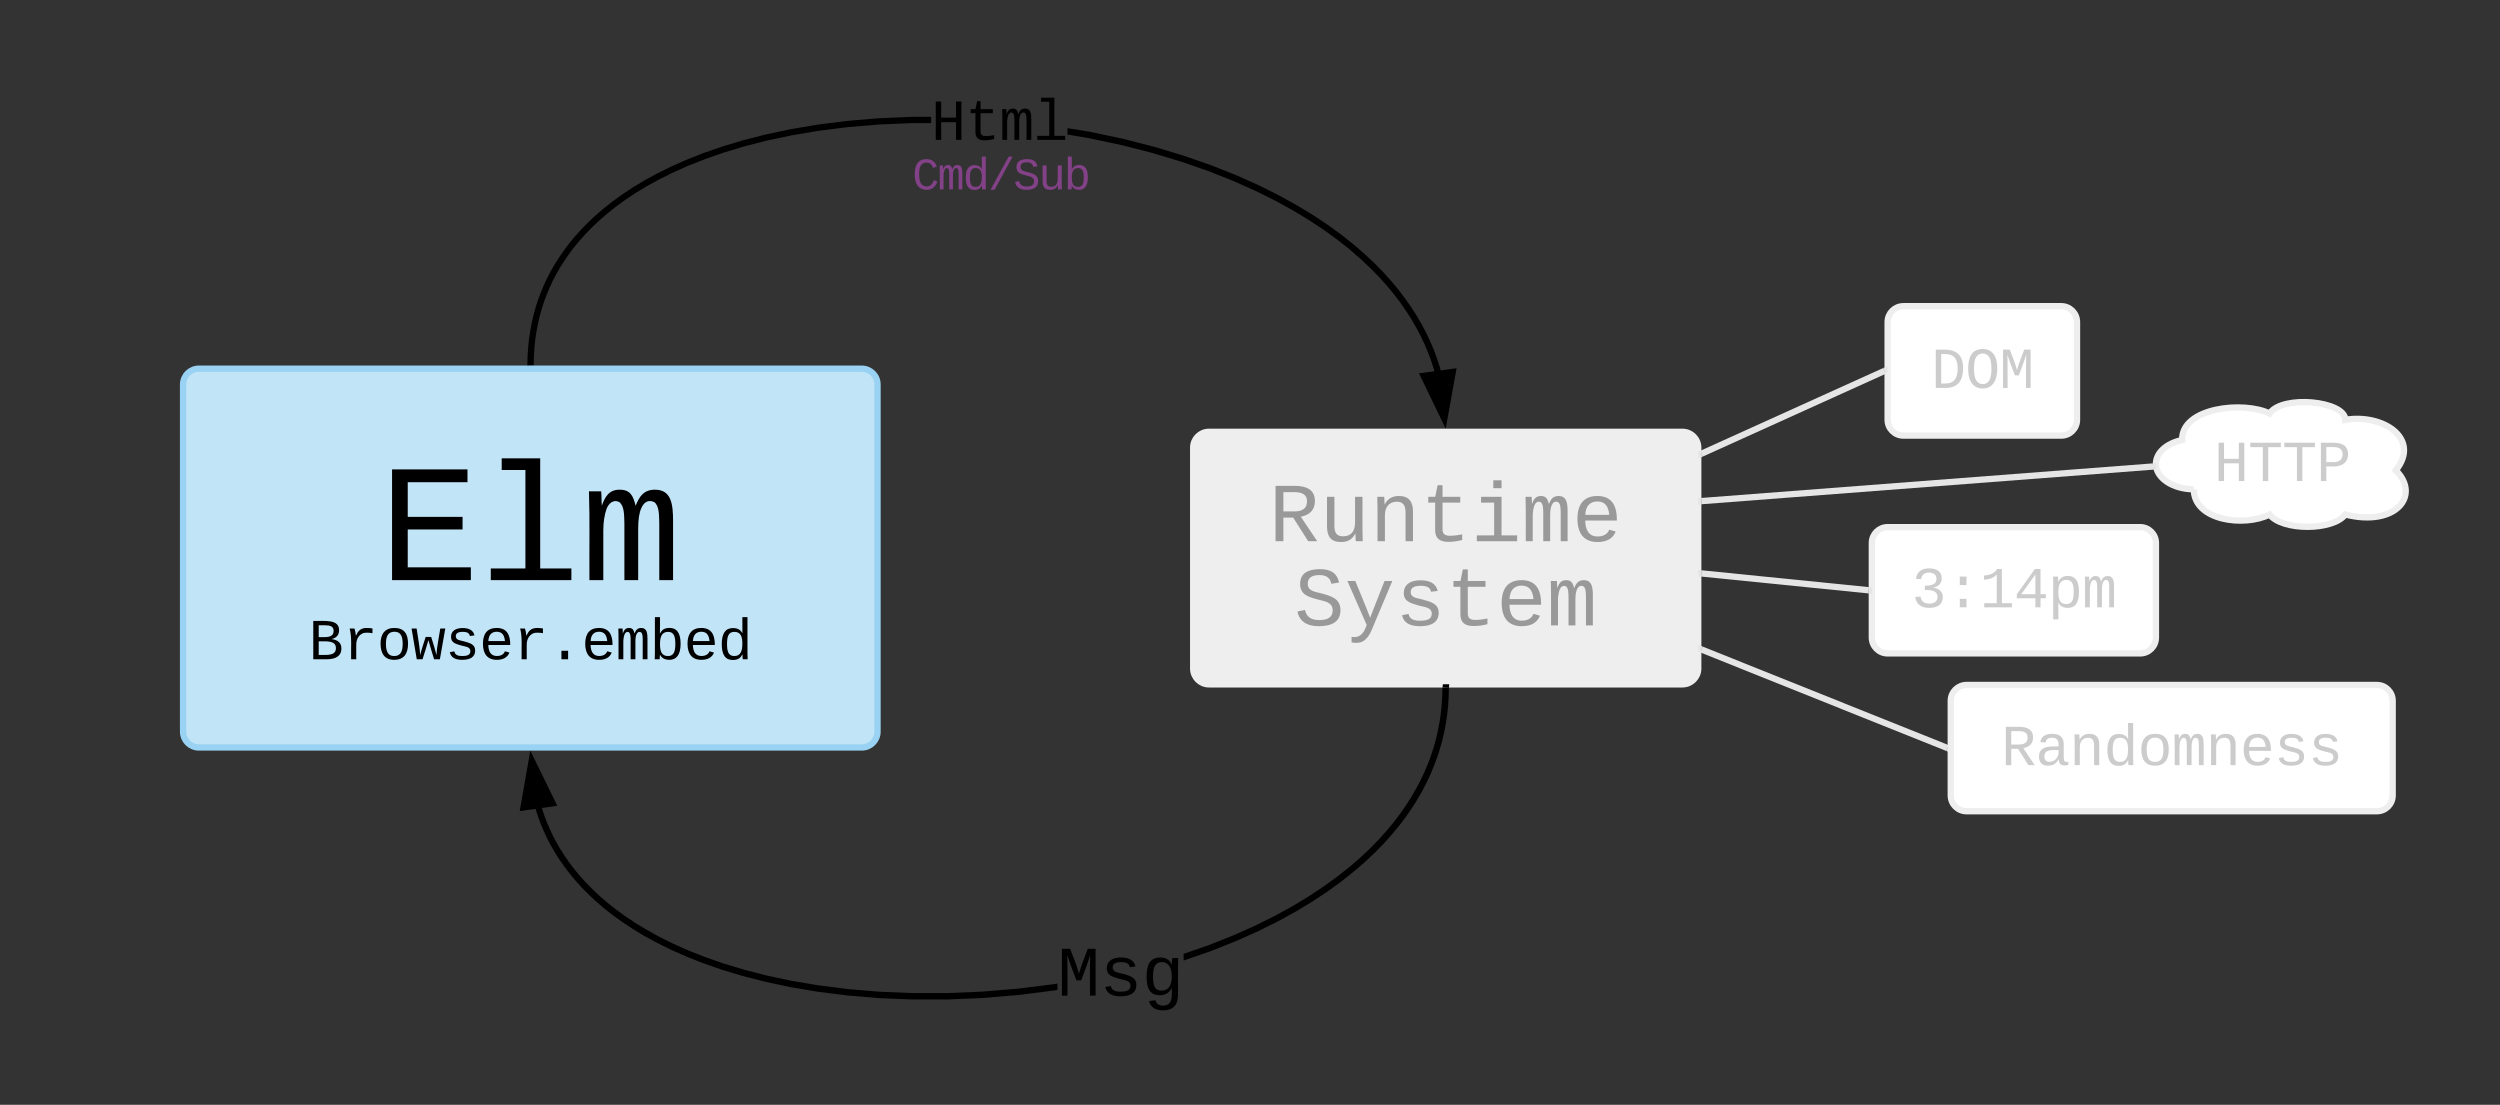 <svg xmlns="http://www.w3.org/2000/svg" xmlns:xlink="http://www.w3.org/1999/xlink" xmlns:lucid="lucid" width="792" height="350"><rect width="100%" height="100%" fill="#333333" stroke="none"/><g transform="translate(-482 -882)" lucid:page-tab-id="0_0"><path d="M769 933c0-2.76 2.24-5 5-5h50c2.76 0 5 2.24 5 5v10c0 2.76-2.24 5-5 5h-50c-2.76 0-5-2.24-5-5z" fill="none"/><use xlink:href="#a" transform="matrix(1,0,0,1,769,928) translate(1.995 13.997)"/><path d="M860 1023.8c0-2.77 2.24-5 5-5h150c2.76 0 5 2.23 5 5v70c0 2.75-2.24 5-5 5H865c-2.76 0-5-2.25-5-5z" stroke="#eee" stroke-width="2" fill="#eee"/><use xlink:href="#b" transform="matrix(1,0,0,1,880,1018.792) translate(3.991 34.661)"/><use xlink:href="#c" transform="matrix(1,0,0,1,880,1018.792) translate(11.992 61.328)"/><path d="M653.56 1137.7l.75 2.3.84 2.24.94 2.2 1.02 2.2 1.13 2.16 1.24 2.14 1.36 2.14 1.47 2.12 1.6 2.12 1.76 2.1 1.9 2.13 2.1 2.13 2.26 2.13 2.48 2.15 2.72 2.15 2.98 2.17 3.27 2.17 3.6 2.17 3.95 2.2 4.36 2.15 4.82 2.15 5.32 2.1 5.88 2.05 6.5 1.95 7.13 1.84 7.83 1.66 8.55 1.44 9.27 1.17 9.93.84 10.52.44H782l11.28-.47 11.38-.95 11.26-1.42 1.08-.18v2.03l-.8.13-11.33 1.44-11.46.97-11.35.48h-11.07l-10.6-.44-10.02-.84-9.34-1.18-8.64-1.46-7.9-1.68-7.23-1.85-6.57-1.98-5.95-2.07-5.4-2.14-4.9-2.18-4.44-2.2-4.04-2.2-3.66-2.23-3.34-2.22-3.05-2.2-2.77-2.2-2.55-2.2-2.33-2.2-2.14-2.18-1.95-2.18-1.8-2.18-1.67-2.2-1.52-2.18-1.4-2.2-1.28-2.22-1.17-2.23-1.05-2.26-.97-2.3-.86-2.33-.77-2.37-.06-.22 1.9-.53zM941 1099.82l-.06 2.9-.18 2.9-.3 2.8-.4 2.78-.53 2.74-.64 2.7-.76 2.7-.87 2.67-1 2.68-1.1 2.66-1.27 2.67-1.4 2.7-1.56 2.7-1.72 2.7-1.9 2.76-2.12 2.78-2.33 2.8-2.58 2.87-2.86 2.92-3.15 2.95-3.5 3-3.85 3.06-4.27 3.1-4.74 3.15-5.25 3.18-5.82 3.2-6.44 3.2-7.1 3.15-7.8 3.1-8.54 2.96v-2.12l7.84-2.72 7.73-3.06 7.02-3.12 6.35-3.16 5.74-3.15 5.17-3.14 4.67-3.1 4.2-3.06 3.8-3 3.42-2.95 3.08-2.9 2.8-2.86 2.5-2.8 2.3-2.75 2.05-2.72 1.85-2.68 1.68-2.65 1.52-2.62 1.36-2.6 1.23-2.6 1.1-2.6.95-2.57.85-2.6.73-2.6.6-2.64.52-2.65.4-2.7.28-2.73.18-2.8.06-2.87z"/><path d="M941 1099.9l-2-.22.1-.9h2.02zM657.05 1136.47l-9.18 1.3 2.58-14.77z"/><path d="M658.55 1137.27l-11.9 1.68 3.35-19.16zm-9.46-.68l6.44-.93-4.63-9.47z"/><use xlink:href="#d" transform="matrix(1,0,0,1,816.995,1179.643) translate(0 17.773)"/><path d="M827.27 923.74l10.55 2.24 9.94 2.55 9.26 2.8 8.53 2.97 7.8 3.08 7.1 3.16 6.44 3.2 5.8 3.2 5.26 3.17 4.73 3.15 4.26 3.1 3.86 3.06 3.48 3.02 3.15 2.95 2.85 2.9 2.57 2.87 2.33 2.8 2.1 2.8 1.92 2.74 1.73 2.72 1.56 2.7 1.4 2.68 1.26 2.67 1.12 2.66 1 2.68.86 2.67.36 1.26-1.93.55-.34-1.22-.84-2.6-.98-2.58-1.08-2.6-1.22-2.58-1.37-2.6-1.5-2.63-1.7-2.65-1.86-2.7-2.06-2.7-2.28-2.76-2.52-2.8-2.8-2.84-3.08-2.9-3.4-2.95-3.8-3-4.2-3.05-4.68-3.1-5.17-3.14-5.73-3.15-6.36-3.15-7.02-3.12-7.72-3.06-8.46-2.94-9.18-2.77-9.86-2.53-10.47-2.22-6.7-1.13v-2.03zM777 919v2h-5.96l-10.52.44-9.93.83-9.27 1.17-8.55 1.44-7.84 1.66-7.14 1.83-6.48 1.96-5.88 2.05-5.33 2.1-4.8 2.14-4.37 2.17-3.96 2.16-3.6 2.18-3.26 2.17-2.97 2.17-2.72 2.16-2.47 2.14-2.28 2.13-2.08 2.13-1.9 2.12-1.76 2.1-1.6 2.13-1.47 2.12-1.35 2.13-1.24 2.15-1.13 2.16-1.02 2.2-.93 2.2-.84 2.25-.73 2.28-.66 2.34-.55 2.4-.47 2.46-.37 2.54-.27 2.62-.17 2.72-.06 2.85-2-.03.06-2.9.18-2.8.28-2.7.4-2.62.47-2.55.57-2.47.68-2.43.77-2.37.87-2.33.95-2.3 1.07-2.25 1.16-2.24 1.28-2.2 1.4-2.2 1.53-2.2 1.64-2.18 1.8-2.18 1.97-2.18 2.16-2.2 2.33-2.18 2.54-2.2 2.78-2.2 3.04-2.2 3.34-2.23 3.67-2.22 4.03-2.2 4.44-2.22 4.9-2.16 5.4-2.14 5.96-2.07 6.56-1.98 7.23-1.85 7.9-1.68 8.64-1.46 9.34-1.18 10.02-.84L771 919z"/><path d="M651 997.9l-.1.9h-2.02l.13-1.13zM939.56 1014.6l-6.53-13.52 9.2-1.26z"/><path d="M940 1017.8l-8.47-17.52 11.92-1.63zm-5.47-15.92l4.6 9.5 1.86-10.38z"/><use xlink:href="#e" transform="matrix(1,0,0,1,776.99,911.916) translate(0.005 14.396)"/><path d="M540 1003.8c0-2.77 2.24-5 5-5h210c2.76 0 5 2.23 5 5v110c0 2.75-2.24 5-5 5H545c-2.76 0-5-2.25-5-5z" stroke="#99d2f2" stroke-width="2" fill="#c1e4f7"/><use xlink:href="#f" transform="matrix(1,0,0,1,560,998.792) translate(41.992 66.99)"/><use xlink:href="#g" transform="matrix(1,0,0,1,560,998.792) translate(19.789 92.063)"/><path d="M1080 984c0-2.76 2.24-5 5-5h50c2.76 0 5 2.24 5 5v31c0 2.76-2.24 5-5 5h-50c-2.76 0-5-2.24-5-5z" stroke="#eee" stroke-width="2" fill="#fff"/><use xlink:href="#h" transform="matrix(1,0,0,1,1100,979) translate(-6.203 25.896)"/><path d="M1177 1037c-6.63 0-12-3.58-12-8 0-3.53 3.25-6.52 8.3-7.6-.3-10.4 19.7-12.4 27.7-8.4 4-6 24-4 24 2 12-2 24 6 16 16 8 8 0 18-16 14-4 5.2-20 5.2-24 0-8 4-24 2-24-8z" stroke="#eee" stroke-width="2" fill="#fff"/><use xlink:href="#i" transform="matrix(1,0,0,1,1181,1013) translate(2.396 21.396)"/><path d="M1075 1054c0-2.76 2.24-5 5-5h80c2.76 0 5 2.24 5 5v30c0 2.76-2.24 5-5 5h-80c-2.76 0-5-2.24-5-5z" stroke="#eee" stroke-width="2" fill="#fff"/><use xlink:href="#j" transform="matrix(1,0,0,1,1095,1049) translate(-7.405 25.396)"/><path d="M1021 1025.75l58-26.25" stroke="#e5e5e5" stroke-width="2" fill="none"/><path d="M1021.4 1026.66l-1.4.64v-2.2l.6-.26zM1080 1000.15l-.6.26-.8-1.8 1.4-.65z" fill="#e5e5e5"/><path d="M1021 1040.75l143.1-10.96" stroke="#e5e5e5" stroke-width="2" fill="none"/><path d="M1021.08 1041.75l-1.08.08v-2l.92-.08zM1165 1029l.2 1.42.1.28-1.13.1-.15-2 1.04-.1z" fill="#e5e5e5"/><path d="M1021 1063.66l53 5.34" stroke="#e5e5e5" stroke-width="2" fill="none"/><path d="M1021.1 1062.66l-.2 2-.9-.1v-2zM1075 1068.1v2l-1.1-.1.2-2z" fill="#e5e5e5"/><path d="M1021 1087.75l78 31.25" stroke="#e5e5e5" stroke-width="2" fill="none"/><path d="M1021.37 1086.82l-.74 1.86-.63-.25v-2.16zM1100 1118.32v2.16l-1.37-.55.74-1.86z" fill="#e5e5e5"/><path d="M1100 1104c0-2.76 2.24-5 5-5h130c2.76 0 5 2.24 5 5v30c0 2.76-2.24 5-5 5h-130c-2.76 0-5-2.24-5-5z" stroke="#eee" stroke-width="2" fill="#fff"/><g><use xlink:href="#k" transform="matrix(1,0,0,1,1120,1099) translate(-4.009 25.396)"/></g><defs><path fill="#834187" d="M650-1214c-281 0-336 244-336 533 0 295 60 546 347 546 188 0 263-142 322-282l159 65C1058-155 935 20 659 20c-401 0-546-295-546-701 0-407 135-689 536-689 264 0 391 146 466 335l-168 65c-47-129-127-244-297-244" id="l"/><path fill="#834187" d="M904-1102c199 0 220 177 220 381V0H956v-686c-3-114 0-215-60-264-70-33-125-4-158 71-26 56-39 140-39 252V0H531v-686c-3-114-1-215-61-264-78-41-136 24-157 84-24 69-39 159-39 259V0H105c-3-360 6-732-6-1082h149c6 50 3 123 8 175 36-100 83-195 216-195 135 0 166 79 196 196 42-105 93-196 236-196" id="m"/><path fill="#834187" d="M865-914c-3-187-2-380-2-570h180v1261c0 76 1 155 6 223H877c-8-49-9-116-10-174h-5C801-44 708 26 530 26c-135 0-234-46-297-139s-95-232-95-419c0-377 131-566 392-566 176 0 271 63 335 184zm-286-51c-222 0-255 197-255 427 0 229 31 425 253 425 237 0 286-195 286-441 0-238-52-411-284-411" id="n"/><path fill="#834187" d="M114 20l821-1504h178L296 20H114" id="o"/><path fill="#834187" d="M614-1226c-167 1-283 53-283 213 0 183 186 193 334 234 230 63 463 120 463 409 0 286-219 387-518 390C309 23 131-98 79-338l185-37c34 165 149 248 351 246 184-2 324-58 324-238 0-203-207-221-372-266-210-57-422-111-422-377 0-267 201-356 470-360 279-5 430 101 480 324l-188 33c-28-141-121-215-293-213" id="p"/><path fill="#834187" d="M528 20c-247 0-343-132-343-381v-721h180v686c-4 177 45 284 224 277 194-8 279-136 279-336v-627h181c3 360-6 732 6 1082H885c-4-54-7-126-8-185h-3C809-64 714 20 528 20" id="q"/><path fill="#834187" d="M365-904c58-129 161-200 334-200 130 0 228 46 293 138s98 233 98 420c0 189-34 331-102 425S824 20 698 20c-170 0-275-64-336-184 0 55-3 116-9 164H179c5-68 6-147 6-223v-1261h180c-2 193 4 394-4 580h4zm283 791c221 0 256-197 256-427 0-229-34-425-254-425-236 0-285 195-285 441 0 237 53 411 283 411" id="r"/><g id="a"><use transform="matrix(0.007,0,0,0.007,0,0)" xlink:href="#l"/><use transform="matrix(0.007,0,0,0.007,8.001,0)" xlink:href="#m"/><use transform="matrix(0.007,0,0,0.007,16.003,0)" xlink:href="#n"/><use transform="matrix(0.007,0,0,0.007,24.004,0)" xlink:href="#o"/><use transform="matrix(0.007,0,0,0.007,32.005,0)" xlink:href="#p"/><use transform="matrix(0.007,0,0,0.007,40.007,0)" xlink:href="#q"/><use transform="matrix(0.007,0,0,0.007,48.008,0)" xlink:href="#r"/></g><path fill="#999" d="M1121-976c0 225-142 341-344 379L1177 0H957L591-575H353V0H162v-1349h482c281 3 477 100 477 373zM633-726c181-1 296-73 296-247 0-149-101-223-304-223H353v470h280" id="s"/><path fill="#999" d="M528 20c-247 0-343-132-343-381v-721h180v686c-4 177 45 284 224 277 194-8 279-136 279-336v-627h181c3 360-6 732 6 1082H885c-4-54-7-126-8-185h-3C809-64 714 20 528 20" id="t"/><path fill="#999" d="M706-1102c241 0 344 136 343 381V0H868v-695c1-168-57-273-220-268-190 6-283 138-283 336V0H185c-3-360 6-732-6-1082h170c4 54 7 126 8 185h3c63-121 164-204 346-205" id="u"/><path fill="#999" d="M682 16c-209 0-323-80-324-285v-671H190v-142h170l58-282h120v282h432v142H538v652c2 114 60 155 182 155 106 0 209-16 297-34v137C921-4 806 16 682 16" id="v"/><path fill="#999" d="M745-142h380V0H143v-142h422v-798H246v-142h499v940zM545-1292v-192h200v192H545" id="w"/><path fill="#999" d="M904-1102c199 0 220 177 220 381V0H956v-686c-3-114 0-215-60-264-70-33-125-4-158 71-26 56-39 140-39 252V0H531v-686c-3-114-1-215-61-264-78-41-136 24-157 84-24 69-39 159-39 259V0H105c-3-360 6-732-6-1082h149c6 50 3 123 8 175 36-100 83-195 216-195 135 0 166 79 196 196 42-105 93-196 236-196" id="x"/><path fill="#999" d="M617-1102c355 0 481 238 477 599H322c5 222 84 388 301 388 144 0 244-59 284-166l158 45C1002-72 854 20 623 20c-342 0-490-220-490-568 0-346 151-554 484-554zm291 461c-18-192-90-328-289-328-194 0-287 128-295 328h584" id="y"/><g id="b"><use transform="matrix(0.013,0,0,0.013,0,0)" xlink:href="#s"/><use transform="matrix(0.013,0,0,0.013,16.003,0)" xlink:href="#t"/><use transform="matrix(0.013,0,0,0.013,32.005,0)" xlink:href="#u"/><use transform="matrix(0.013,0,0,0.013,48.008,0)" xlink:href="#v"/><use transform="matrix(0.013,0,0,0.013,64.01,0)" xlink:href="#w"/><use transform="matrix(0.013,0,0,0.013,80.013,0)" xlink:href="#x"/><use transform="matrix(0.013,0,0,0.013,96.016,0)" xlink:href="#y"/></g><path fill="#999" d="M614-1226c-167 1-283 53-283 213 0 183 186 193 334 234 230 63 463 120 463 409 0 286-219 387-518 390C309 23 131-98 79-338l185-37c34 165 149 248 351 246 184-2 324-58 324-238 0-203-207-221-372-266-210-57-422-111-422-377 0-267 201-356 470-360 279-5 430 101 480 324l-188 33c-28-141-121-215-293-213" id="z"/><path fill="#999" d="M168 279c222 39 310-114 368-290L66-1082h192c120 299 249 590 362 896 115-301 235-597 351-896h190L705 0c-65 164-130 320-275 396-67 36-177 35-262 18V279" id="A"/><path fill="#999" d="M873-819c-18-114-119-146-250-146-163 0-245 50-245 151 0 151 170 148 294 185 182 54 388 94 388 320 0 240-189 325-439 329-245 4-410-69-454-268l159-31c24 133 136 168 295 165 144-2 270-31 270-171 0-164-195-160-331-202-167-52-350-87-350-299 0-218 173-315 413-313 220 2 373 77 412 260" id="B"/><g id="c"><use transform="matrix(0.013,0,0,0.013,0,0)" xlink:href="#z"/><use transform="matrix(0.013,0,0,0.013,16.003,0)" xlink:href="#A"/><use transform="matrix(0.013,0,0,0.013,32.005,0)" xlink:href="#B"/><use transform="matrix(0.013,0,0,0.013,48.008,0)" xlink:href="#v"/><use transform="matrix(0.013,0,0,0.013,64.01,0)" xlink:href="#y"/><use transform="matrix(0.013,0,0,0.013,80.013,0)" xlink:href="#x"/></g><path d="M285-1169c8 382 2 780 4 1169H129v-1349h237c86 239 188 461 253 720 69-258 169-481 255-720h225V0H937c2-390-5-788 6-1169-75 255-170 488-259 729H547c-90-240-185-475-262-729" id="C"/><path d="M873-819c-18-114-119-146-250-146-163 0-245 50-245 151 0 151 170 148 294 185 182 54 388 94 388 320 0 240-189 325-439 329-245 4-410-69-454-268l159-31c24 133 136 168 295 165 144-2 270-31 270-171 0-164-195-160-331-202-167-52-350-87-350-299 0-218 173-315 413-313 220 2 373 77 412 260" id="D"/><path d="M1048-32c-2 300-135 456-433 456-222-1-358-88-400-267l184-25c22 99 100 157 222 156 184-2 248-125 248-315 0-64 3-133-2-194C807-100 706-13 524-12c-306 0-381-228-381-537 0-318 85-550 400-550 164 0 271 83 325 202h3c1-60 3-134 12-185h171c-13 339-4 702-6 1050zM585-145c210-8 284-178 284-406 0-192-52-331-177-392-33-16-69-22-104-22-223 2-259 184-259 414 0 229 31 415 256 406" id="E"/><g id="d"><use transform="matrix(0.011,0,0,0.011,0,0)" xlink:href="#C"/><use transform="matrix(0.011,0,0,0.011,13.336,0)" xlink:href="#D"/><use transform="matrix(0.011,0,0,0.011,26.671,0)" xlink:href="#E"/></g><path d="M875 0v-623H353V0H162v-1349h191v566h522v-566h191V0H875" id="F"/><path d="M682 16c-209 0-323-80-324-285v-671H190v-142h170l58-282h120v282h432v142H538v652c2 114 60 155 182 155 106 0 209-16 297-34v137C921-4 806 16 682 16" id="G"/><path d="M904-1102c199 0 220 177 220 381V0H956v-686c-3-114 0-215-60-264-70-33-125-4-158 71-26 56-39 140-39 252V0H531v-686c-3-114-1-215-61-264-78-41-136 24-157 84-24 69-39 159-39 259V0H105c-3-360 6-732-6-1082h149c6 50 3 123 8 175 36-100 83-195 216-195 135 0 166 79 196 196 42-105 93-196 236-196" id="H"/><path d="M736-142h380V0H134v-142h422v-1200H267v-142h469v1342" id="I"/><g id="e"><use transform="matrix(0.009,0,0,0.009,0,0)" xlink:href="#F"/><use transform="matrix(0.009,0,0,0.009,10.802,0)" xlink:href="#G"/><use transform="matrix(0.009,0,0,0.009,21.604,0)" xlink:href="#H"/><use transform="matrix(0.009,0,0,0.009,32.405,0)" xlink:href="#I"/></g><path d="M162 0v-1349h919v156H353v422h668v154H353v461h769V0H162" id="J"/><g id="f"><use transform="matrix(0.026,0,0,0.026,0,0)" xlink:href="#J"/><use transform="matrix(0.026,0,0,0.026,32.005,0)" xlink:href="#I"/><use transform="matrix(0.026,0,0,0.026,64.01,0)" xlink:href="#H"/></g><path d="M802-711c201 25 350 118 350 331C1152-95 921 0 634 0H162v-1349c401 9 908-74 908 327 0 184-111 275-268 311zm-224-69c174-2 300-51 300-218 0-163-124-198-302-198H353v416h225zM353-153c281-2 612 44 606-244-5-271-329-233-606-234v478" id="K"/><path d="M839-1102c70 0 148 7 206 17v167c-112-18-268-36-363 15-129 69-208 203-208 395V0H294c-10-367 32-789-52-1082h171c21 75 41 161 48 250h5c67-152 152-270 373-270" id="L"/><path d="M615-1102c343 0 484 203 482 560-1 347-147 562-488 562-336 0-475-219-479-562-4-349 156-560 485-560zm-8 989c240 0 301-180 301-429 0-245-55-427-290-427-236 0-299 181-299 427 0 243 61 429 288 429" id="M"/><path d="M1018 0H814c-67-224-138-444-200-673C552-442 476-224 407 0H204L21-1082h178c43 310 105 601 126 933 54-225 128-425 193-638h193c63 212 134 415 185 638 22-336 90-622 136-933h176" id="N"/><path d="M617-1102c355 0 481 238 477 599H322c5 222 84 388 301 388 144 0 244-59 284-166l158 45C1002-72 854 20 623 20c-342 0-490-220-490-568 0-346 151-554 484-554zm291 461c-18-192-90-328-289-328-194 0-287 128-295 328h584" id="O"/><path d="M496 0v-299h235V0H496" id="P"/><path d="M365-904c58-129 161-200 334-200 130 0 228 46 293 138s98 233 98 420c0 189-34 331-102 425S824 20 698 20c-170 0-275-64-336-184 0 55-3 116-9 164H179c5-68 6-147 6-223v-1261h180c-2 193 4 394-4 580h4zm283 791c221 0 256-197 256-427 0-229-34-425-254-425-236 0-285 195-285 441 0 237 53 411 283 411" id="Q"/><path d="M865-914c-3-187-2-380-2-570h180v1261c0 76 1 155 6 223H877c-8-49-9-116-10-174h-5C801-44 708 26 530 26c-135 0-234-46-297-139s-95-232-95-419c0-377 131-566 392-566 176 0 271 63 335 184zm-286-51c-222 0-255 197-255 427 0 229 31 425 253 425 237 0 286-195 286-441 0-238-52-411-284-411" id="R"/><g id="g"><use transform="matrix(0.009,0,0,0.009,0,0)" xlink:href="#K"/><use transform="matrix(0.009,0,0,0.009,10.802,0)" xlink:href="#L"/><use transform="matrix(0.009,0,0,0.009,21.604,0)" xlink:href="#M"/><use transform="matrix(0.009,0,0,0.009,32.405,0)" xlink:href="#N"/><use transform="matrix(0.009,0,0,0.009,43.207,0)" xlink:href="#D"/><use transform="matrix(0.009,0,0,0.009,54.009,0)" xlink:href="#O"/><use transform="matrix(0.009,0,0,0.009,64.811,0)" xlink:href="#L"/><use transform="matrix(0.009,0,0,0.009,75.612,0)" xlink:href="#P"/><use transform="matrix(0.009,0,0,0.009,86.414,0)" xlink:href="#O"/><use transform="matrix(0.009,0,0,0.009,97.216,0)" xlink:href="#H"/><use transform="matrix(0.009,0,0,0.009,108.018,0)" xlink:href="#Q"/><use transform="matrix(0.009,0,0,0.009,118.819,0)" xlink:href="#O"/><use transform="matrix(0.009,0,0,0.009,129.621,0)" xlink:href="#R"/></g><path fill="#ccc" d="M473-1349c438-1 655 221 652 661C1122-268 945-8 532 0H162v-1349h311zm42 1193c308-4 416-205 418-532 2-330-131-509-459-505H353v1037h162" id="S"/><path fill="#ccc" d="M102-681c0-398 126-689 513-689 165 0 291 58 379 174s132 287 132 515c-1 318-88 554-298 657-123 61-317 58-438-3-206-104-288-341-288-654zm749 406c94-160 97-656-5-807-57-85-130-132-231-132-104 0-178 47-234 132-101 153-99 655 1 809 57 89 130 138 232 138 109 0 184-49 237-140" id="T"/><path fill="#ccc" d="M285-1169c8 382 2 780 4 1169H129v-1349h237c86 239 188 461 253 720 69-258 169-481 255-720h225V0H937c2-390-5-788 6-1169-75 255-170 488-259 729H547c-90-240-185-475-262-729" id="U"/><g id="h"><use transform="matrix(0.009,0,0,0.009,0,0)" xlink:href="#S"/><use transform="matrix(0.009,0,0,0.009,10.802,0)" xlink:href="#T"/><use transform="matrix(0.009,0,0,0.009,21.604,0)" xlink:href="#U"/></g><path fill="#ccc" d="M875 0v-623H353V0H162v-1349h191v566h522v-566h191V0H875" id="V"/><path fill="#ccc" d="M709-1193V0H519v-1193H76v-156h1076v156H709" id="W"/><path fill="#ccc" d="M622-1349c296 4 497 117 497 404 0 282-193 424-485 431H353V0H162v-1349h460zm-15 684c195-3 320-88 320-277 0-184-129-255-328-254H353v531h254" id="X"/><g id="i"><use transform="matrix(0.009,0,0,0.009,0,0)" xlink:href="#V"/><use transform="matrix(0.009,0,0,0.009,10.802,0)" xlink:href="#W"/><use transform="matrix(0.009,0,0,0.009,21.604,0)" xlink:href="#W"/><use transform="matrix(0.009,0,0,0.009,32.405,0)" xlink:href="#X"/></g><path fill="#ccc" d="M1060-1016c0 191-128 285-295 323v4c154 18 262 91 313 209 14 35 21 72 21 110 0 277-194 390-478 390-292 0-457-129-493-382l186-17c24 161 121 250 307 250 172 1 298-80 291-247-8-208-220-239-446-233v-156c217 9 409-34 409-232 0-152-102-225-264-225-159 0-264 88-278 233l-181-14c33-239 196-367 461-367 264 0 447 102 447 354" id="Y"/><path fill="#ccc" d="M496 0v-299h235V0H496zm0-783v-299h235v299H496" id="Z"/><path fill="#ccc" d="M148-1120c216-7 379-89 463-229h166v1204h353V0H157v-145h439v-1021c-79 124-254 184-448 194v-148" id="aa"/><path fill="#ccc" d="M937-319V0H757v-319H103v-140l635-890h199v888h188v142H937zm-180-835L257-461h500v-693" id="ab"/><path fill="#ccc" d="M698-1104c312 3 392 244 392 558 0 315-82 566-392 566-169 0-277-65-331-184h-5c8 188 2 394 4 589H185V-858c0-76-1-156-6-224h175c6 52 9 120 10 178h4c58-122 150-202 330-200zm-49 991c225 0 255-203 255-433 0-225-32-419-253-419-236 0-285 192-285 441 0 237 53 411 283 411" id="ac"/><path fill="#ccc" d="M904-1102c199 0 220 177 220 381V0H956v-686c-3-114 0-215-60-264-70-33-125-4-158 71-26 56-39 140-39 252V0H531v-686c-3-114-1-215-61-264-78-41-136 24-157 84-24 69-39 159-39 259V0H105c-3-360 6-732-6-1082h149c6 50 3 123 8 175 36-100 83-195 216-195 135 0 166 79 196 196 42-105 93-196 236-196" id="ad"/><g id="j"><use transform="matrix(0.009,0,0,0.009,0,0)" xlink:href="#Y"/><use transform="matrix(0.009,0,0,0.009,10.802,0)" xlink:href="#Z"/><use transform="matrix(0.009,0,0,0.009,21.604,0)" xlink:href="#aa"/><use transform="matrix(0.009,0,0,0.009,32.405,0)" xlink:href="#ab"/><use transform="matrix(0.009,0,0,0.009,43.207,0)" xlink:href="#ac"/><use transform="matrix(0.009,0,0,0.009,54.009,0)" xlink:href="#ad"/></g><path fill="#ccc" d="M1121-976c0 225-142 341-344 379L1177 0H957L591-575H353V0H162v-1349h482c281 3 477 100 477 373zM633-726c181-1 296-73 296-247 0-149-101-223-304-223H353v470h280" id="ae"/><path fill="#ccc" d="M1000-272c3 95 12 159 101 161 21 0 41-3 59-7V-6c-44 10-86 16-139 16-141 2-191-84-197-217h-6C748-76 648 20 446 20c-207 0-318-120-318-322 0-266 194-348 454-354l236-4c12-191-40-305-222-305-140 0-220 47-232 172l-188-17c33-204 181-292 423-292 255 0 401 118 401 364v466zm-683-27c0 109 63 184 175 182 166-3 259-96 306-217 24-65 20-120 20-200-232 7-501-28-501 235" id="af"/><path fill="#ccc" d="M706-1102c241 0 344 136 343 381V0H868v-695c1-168-57-273-220-268-190 6-283 138-283 336V0H185c-3-360 6-732-6-1082h170c4 54 7 126 8 185h3c63-121 164-204 346-205" id="ag"/><path fill="#ccc" d="M865-914c-3-187-2-380-2-570h180v1261c0 76 1 155 6 223H877c-8-49-9-116-10-174h-5C801-44 708 26 530 26c-135 0-234-46-297-139s-95-232-95-419c0-377 131-566 392-566 176 0 271 63 335 184zm-286-51c-222 0-255 197-255 427 0 229 31 425 253 425 237 0 286-195 286-441 0-238-52-411-284-411" id="ah"/><path fill="#ccc" d="M615-1102c343 0 484 203 482 560-1 347-147 562-488 562-336 0-475-219-479-562-4-349 156-560 485-560zm-8 989c240 0 301-180 301-429 0-245-55-427-290-427-236 0-299 181-299 427 0 243 61 429 288 429" id="ai"/><path fill="#ccc" d="M617-1102c355 0 481 238 477 599H322c5 222 84 388 301 388 144 0 244-59 284-166l158 45C1002-72 854 20 623 20c-342 0-490-220-490-568 0-346 151-554 484-554zm291 461c-18-192-90-328-289-328-194 0-287 128-295 328h584" id="aj"/><path fill="#ccc" d="M873-819c-18-114-119-146-250-146-163 0-245 50-245 151 0 151 170 148 294 185 182 54 388 94 388 320 0 240-189 325-439 329-245 4-410-69-454-268l159-31c24 133 136 168 295 165 144-2 270-31 270-171 0-164-195-160-331-202-167-52-350-87-350-299 0-218 173-315 413-313 220 2 373 77 412 260" id="ak"/><g id="k"><use transform="matrix(0.009,0,0,0.009,0,0)" xlink:href="#ae"/><use transform="matrix(0.009,0,0,0.009,10.802,0)" xlink:href="#af"/><use transform="matrix(0.009,0,0,0.009,21.604,0)" xlink:href="#ag"/><use transform="matrix(0.009,0,0,0.009,32.405,0)" xlink:href="#ah"/><use transform="matrix(0.009,0,0,0.009,43.207,0)" xlink:href="#ai"/><use transform="matrix(0.009,0,0,0.009,54.009,0)" xlink:href="#ad"/><use transform="matrix(0.009,0,0,0.009,64.811,0)" xlink:href="#ag"/><use transform="matrix(0.009,0,0,0.009,75.612,0)" xlink:href="#aj"/><use transform="matrix(0.009,0,0,0.009,86.414,0)" xlink:href="#ak"/><use transform="matrix(0.009,0,0,0.009,97.216,0)" xlink:href="#ak"/></g></defs></g></svg>